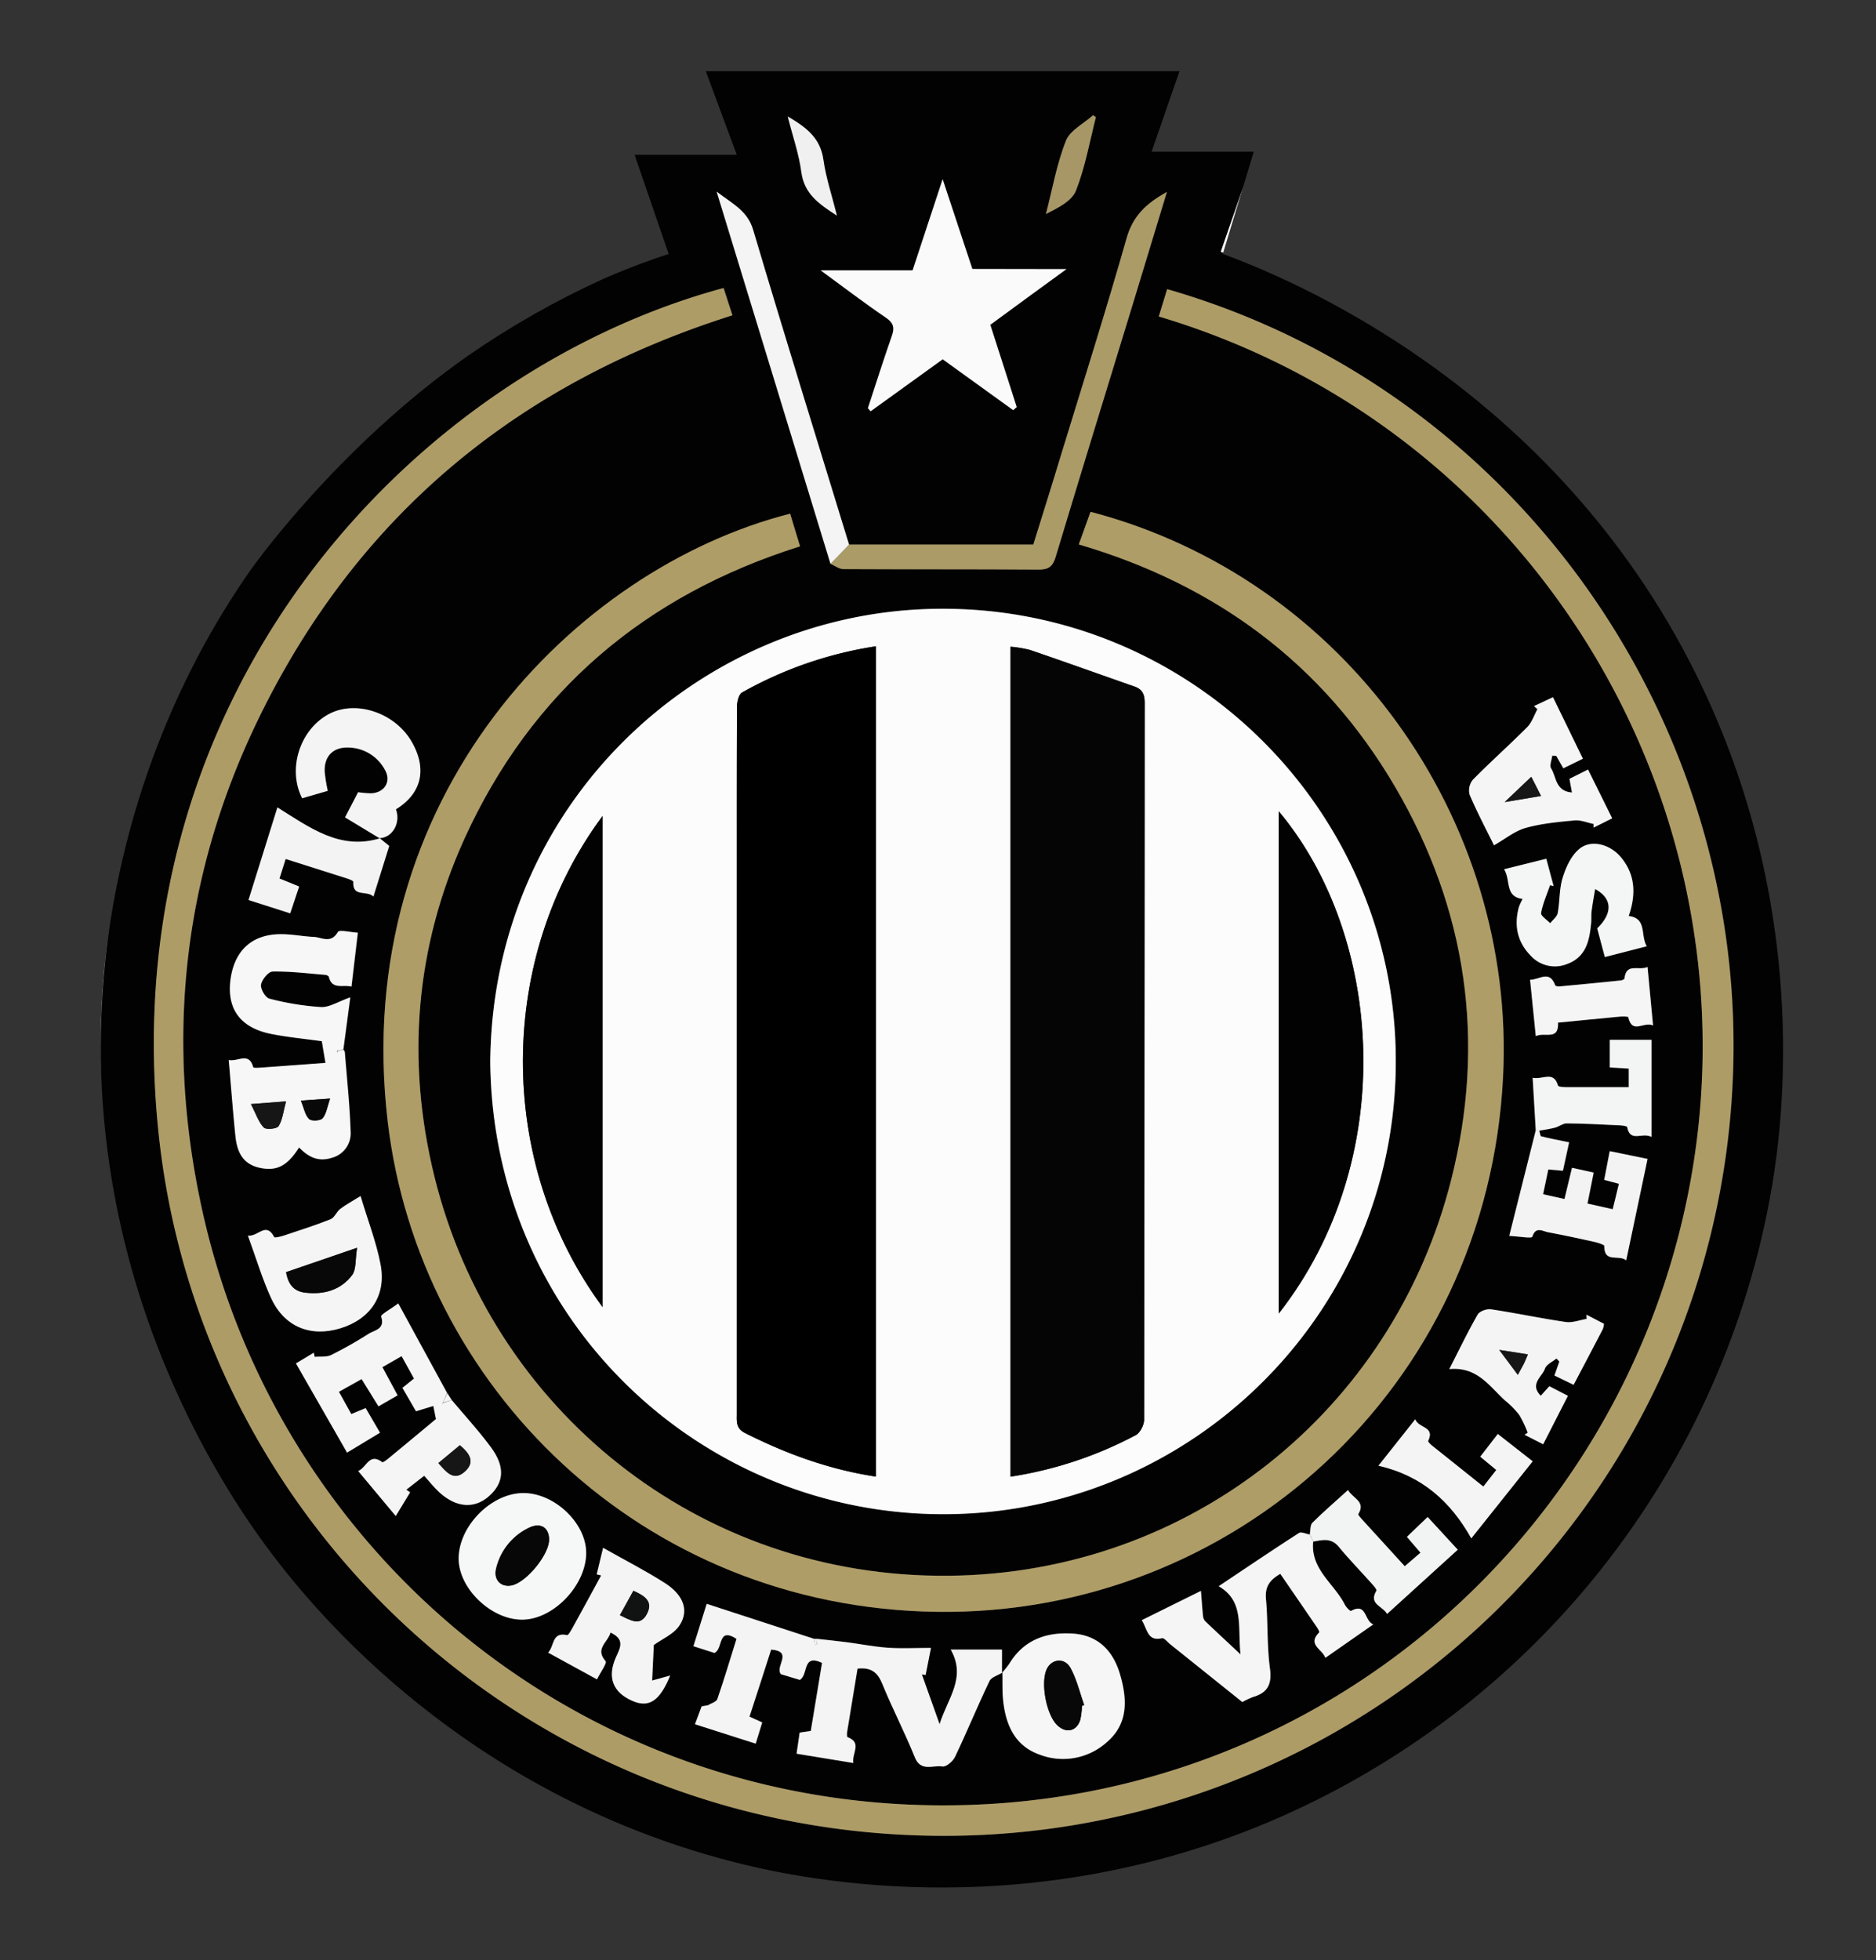 <svg id="Capa_1" data-name="Capa 1" xmlns="http://www.w3.org/2000/svg" xmlns:xlink="http://www.w3.org/1999/xlink" viewBox="0 0 606 633"><rect x="0" y="0" width="606" height="633" fill="#333333" stroke="none"/><defs><style>.cls-1{fill:none;}.cls-2{clip-path:url(#clip-path);}.cls-3{fill:#fdfdfd;}.cls-4{fill:#020202;}.cls-5{fill:#fcfcfc;}.cls-6{fill:#ae9c67;}.cls-7{fill:#af9d67;}.cls-8{fill:#f4f4f5;}.cls-9{fill:#f7f7f7;}.cls-10{fill:#fafafa;}.cls-11{fill:#f5f5f5;}.cls-12{fill:#ab9b67;}.cls-13{fill:#f4f5f5;}.cls-14{fill:#f6f6f6;}.cls-15{fill:#f6f7f7;}.cls-16{fill:#f3f3f4;}.cls-17{fill:#f2f3f3;}.cls-18{fill:#f3f4f4;}.cls-19{fill:#a79766;}.cls-20{fill:#f0f0f1;}.cls-21{fill:#050505;}.cls-22{fill:#161616;}.cls-23{fill:#080808;}.cls-24{fill:#070707;}.cls-25{fill:#111212;}</style><clipPath id="clip-path" transform="translate(-272 -151)"><path class="cls-1" d="M681.5,739.5a272.61,272.61,0,0,0,163-206c3.43-20.76,12.38-90-24.5-164.5-46.67-94.27-132.93-128.6-153-136q5-16.5,10-33H644l9-26H500l10,27H477l11,32c-5.3,1.74-12.57,4.33-21,8a282.83,282.83,0,0,0-44,25c-42.58,29.88-70,69-70,69-41.46,59.16-46.93,119.93-48,138-5.71,96.15,42.7,163.78,55,180,14.32,18.89,62,76.58,148,99C527.41,757.06,600,773.67,681.5,739.5Z"/></clipPath></defs><title>logo_club</title><g class="cls-2"><path class="cls-3" d="M878,784H272V151H878ZM486.82,232.51c-42.32,15.17-78.8,38.89-109.3,71.66a271.52,271.52,0,0,0-66.29,244.94c27.74,122.58,135.21,209,258.32,212A271.89,271.89,0,0,0,840.74,553.43c14.71-61.16,9.22-120.87-17.4-177.93C791,306.22,737.87,259.13,666.27,232.33c3.74-10.77,7.44-21.41,11.4-32.77H644.25l9-26.23H499.7l9.12,26.35H475.38C479.33,211,483,221.63,486.82,232.51Z" transform="translate(-272 -151)"/><path class="cls-4" d="M486.82,232.51c-3.79-10.88-7.49-21.51-11.44-32.83h33.44l-9.12-26.35H653.27l-9,26.23h33.42c-4,11.36-7.66,22-11.4,32.77,71.6,26.8,124.75,73.89,157.07,143.17,26.62,57.06,32.11,116.77,17.4,177.93A271.89,271.89,0,0,1,569.55,761.16c-123.11-3-230.58-89.47-258.32-212a271.52,271.52,0,0,1,66.29-244.94C408,271.4,444.5,247.68,486.82,232.51ZM394.63,421.64c4.14-.16,6.83-4.95,5.23-9.29,8.32-5.14,10.16-13,5.1-21.8-5.37-9.36-17.95-13.61-26.67-9-9.39,4.94-13.57,17.69-8.72,27.23l8.27-2.4a53.06,53.06,0,0,1-1-6.22c-.18-4.94,2.71-7.9,7.6-7.76a13.61,13.61,0,0,1,11.83,7.14c2.21,3.77-.05,7.46-4.45,7.64a35.1,35.1,0,0,1-4.18-.35c-1.42,2.75-2.85,5.48-4.22,8.12l11.27,6.82c-12.9,3.86-22.65-3.56-33.06-10l-9.34,29.9,13.48,4.31,2.88-8.67-6.35-2.59c.65-2.1,1.27-4.08,2-6.3,6.86,2.18,13.36,4.22,19.84,6.3.73.24,2,.73,2,1.06-.28,5.17,4.32,2.61,6.5,4.77,1.86-5.92,3.53-11.26,5.11-16.34ZM768.09,516l-8.56,34.07c3.1.17,7.25.88,7.43.31,1.16-3.53,3.37-1.79,5.14-1.47,5.06.94,10.11,2,15.14,3.15,1.09.24,3,.86,3,1.29-.08,5.61,4.61,2.63,7.07,4.62,2.38-11.26,4.62-21.91,6.9-32.75L792,522.74c-.66,3.48-1.21,6.35-1.78,9.28l4.81,1.29c-.71,2.83-1.37,5.46-2,8.22l-8.15-1.83c.73-3.62,1.34-6.7,2-10l-7-1.55c-.84,3.46-1.6,6.62-2.43,10.08l-6.91-1.54c.57-2.76,1.11-5.3,1.68-8l4.73.41c.67-3,1.29-5.91,2-9.18-3.21-.66-6.13-1.2-9-1.93-.35-.09-.43-1.2-.64-1.83,1.71-.31,3.44-.53,5.12-1,1.28-.33,2.49-1.37,3.73-1.36,5.64.05,11.27.35,16.91.62.91,0,2.54.21,2.61.57,1,5.07,4.71,1.6,7.86,3.16V486.79H792v8.92l6.13.37v6c-6.85,0-13.46,0-20.06,0-1,0-2.67-.09-2.79-.5-1.42-4.93-4.85-1.86-8.19-2.53C767.44,505.09,767.76,510.56,768.09,516ZM696.2,648.8c3-.52,5.81-1.32,8.26,1.68,3.36,4.11,7.09,7.91,10.63,11.87.63.7,1.73,1.94,1.53,2.28-2.64,4.41,2,4.93,3.44,7.54l22.84-20.75-9.73-10.57-6.71,6.42,4.39,5.11-5.08,4.37c-4.78-5.24-9.36-10.24-13.92-15.26-.44-.48-1.21-1.35-1.07-1.58,2.52-4.08-1.8-5-3.33-7.76-4,3.61-7.87,7-11.5,10.55-.77.77-.6,2.5-.86,3.78-1.19-.19-2.76-1-3.51-.48-8.42,5.42-16.71,11-25.92,17.18,8.4,4.86,6.08,13.18,7.07,22-4.47-4.18-8-7.4-11.38-10.68a2.81,2.81,0,0,1-.73-1.63c-.26-2.48-.42-5-.68-8.19l-19.12,9.46c1.84,2.94,1.85,6.93,6.52,5.82.71-.17,1.82,1.26,2.73,2l23.2,18.66a25.87,25.87,0,0,1,3.46-1.63c4.75-1.39,6.14-4.13,5.46-9.22-1-7.38-.6-14.94-1.28-22.38-.36-3.91,1.12-6.19,4.63-8.16,4,5.77,7.9,11.49,11.81,17.22.36.52.9,1.52.74,1.69-3.92,4,1,5.34,2,8.21l15.49-10.8c-3-1.22-2-7.13-7.19-4.36-.24.13-1.56-1.19-2-2C703,662.38,695.29,657.76,696.2,648.8ZM540.23,333c1.42.61,2.84,1.73,4.27,1.74,21,.11,42,0,63,.16,3.23,0,4.59-1,5.52-4.08,7.88-26.17,15.94-52.29,23.94-78.43,4-12.92,7.87-25.85,12-39.44-6.65,3.69-10.94,7.77-13,14.87-6.67,23.42-14,46.64-21.16,69.92-3,9.76-6.06,19.5-9,29.08H546.27c-10.37-33.84-20.89-67.64-31-101.57-1.83-6.18-6.45-8.3-11.81-12.41ZM412,605h0c.28,1.36.55,2.72.85,4.22-5.07,4.21-10.18,8.47-15.32,12.7-.63.52-1.79,1.4-2.05,1.21-4.24-3.14-5,1.76-7.76,2.86l12.1,14.5,4.65-7.66-1.23-.84,5.76-4.5c1.74,1.92,3.08,3.61,4.64,5.09,5.43,5.15,11.35,5.73,16.07,1.69,5.06-4.34,5.59-9.55.89-15.93-3.92-5.33-8.44-10.23-12.7-15.32l-1.42-2.21c-5.18-9.51-10.37-19-15.78-28.94-2.43,1.83-5.73,3.6-5.52,4.26,1.28,4.08-2.08,4.32-4,5.52A135.38,135.38,0,0,1,379,588.54c-1.52.74-3.55.44-5.35.61l-.29-1.34-5.76,3.45,16.52,28.87,10.64-6.43-4.63-7.94-4.64,1.92-4-7.19,7.32-4.1c1.95,3.13,3.66,5.91,5.46,8.8l6.18-3.56c-1.76-3.26-3.3-6.13-4.91-9.1l6.2-3.55,4,7.24-3.74,3c1.63,2.8,3.09,5.31,4.39,7.56ZM383,490c.67-5,1.34-10.09,2.24-16.89-4,1.41-6.79,3.27-9.46,3.13a88.34,88.34,0,0,1-16.68-2.72c-1.28-.32-2.93-3.16-2.69-4.53.29-1.65,2.41-4.2,3.77-4.23,5.62-.09,11.26.61,16.89,1.07.44,0,1.17.32,1.24.61,1,4.32,4.47,2.44,7.32,3.2.69-5.91,1.35-11.47,2.05-17.42-2.47-.13-6-1.05-6.45-.22-2.24,3.88-5.2,1.7-7.83,1.58-3.49-.15-6.95-.87-10.43-.88-9.56,0-15.34,5.38-16.48,15.17-1.07,9.09,3.29,15,13,17,5.36,1.09,10.84,1.59,16.57,2.4.37,2.25.75,4.5,1.17,7-7.44.55-14.23,1-21,1.53-.8.06-2.26.13-2.33-.12-1.45-5.12-4.89-1.7-7.92-2.35.74,8.5,1.34,16.45,2.14,24.37.49,4.91,2.18,9.15,7.7,10.4s9.07-.5,12.88-6.53c3.47,3.58,6.61,4.59,10.65,3.32a8.14,8.14,0,0,0,6-8.34c-.27-8.56-1.2-17.09-1.86-25.64A1.37,1.37,0,0,0,383,490ZM498.72,702c-.68,1.81-1.35,3.62-2.16,5.79l19.62,6.26c.8-2.62,1.43-4.65,2.1-6.85l-4.11-1.87c2.4-7.45,4.67-14.53,7-21.65,7.31.6,1.09,5.49,3.16,7.95l6.11,1.84c2.88-1.79.66-8.51,7.17-5.51q-1.83,11.09-3.64,22l-3.59.51c-.32,2.26-.63,4.35-1,6.83l18.32,3c-.49-3.25,2.94-6.5-1.86-8.36-.25-.09-.2-1.23-.1-1.85,1.1-6.83,2.24-13.65,3.33-20.26,4.44-.49,6.48,1.29,8,4.92,3.26,8,7.27,15.67,10.49,23.68,2,4.86,5.92,2.46,8.93,3,1.18.21,3.39-1.67,4.07-3.1,3.85-8.09,7.26-16.38,11.12-24.47.62-1.29,2.75-1.86,4.19-2.77.07,3-.07,6.11.26,9.13.84,7.7,3.72,14.41,11.49,17.26a21.16,21.16,0,0,0,22-3.92c7.07-6.07,6.57-14.09,4.2-22.06-2.21-7.48-7.11-12.47-15.23-13-8.47-.54-15.75,2-20.45,9.68a28.3,28.3,0,0,1-2.4,3v-7.51H579.11c5.14,9.13-1,15.7-3.6,24.08-2.17-6.08-3.94-11.07-5.72-16.07l1.21.21c.56-2.8,1.11-5.61,1.73-8.76-5.4,0-9.74.24-14.05-.07s-8.88-1.21-13.32-1.79c-3.12-.4-6.24-.71-9.36-1.06h-1L500.26,668.9c-1.5,4.79-2.87,9.14-4.29,13.68l6.89,2.19c2.94-1.27.9-8.55,7.15-4.54-2.05,6.54-4,13-6.19,19.43-.31.91-2,1.35-3,2ZM430.36,493.87c.84,84.86,70.39,148.51,150.92,146,78.74-2.43,143.49-67.95,141.56-149.77C721,410.05,654.12,345.45,572.55,347.63,497.08,349.64,431.09,410.88,430.36,493.87Zm216-240.67c123.6,36.85,195.79,162,170.74,284.42-22.3,108.93-115.92,192.1-231.33,196.19-122.12,4.33-223.64-79.19-248.46-192.22-12.07-55-6.28-108.45,18.55-159.18,31.9-65.15,83.45-107.69,152.77-129.61-1-3.07-1.93-6-2.86-8.82-100.47,27.22-197.84,130.9-182.4,273.73,13.4,124,116.54,222.26,246,226a255,255,0,0,0,262.32-242C837.7,386.48,763.33,277.24,649,244.37,648.13,247.31,647.22,250.25,646.32,253.2Zm-25.84,73.61c44.36,13,78.92,38.56,102.18,78.27S752,487.4,740.79,531.89c-18.91,74.88-84.64,127.18-162.29,127.92-81.35.77-147.73-54.15-166.15-128.83-9.19-37.26-6.25-74,9.69-109.1,21.66-47.65,58.3-78.69,108.42-94.46-1.14-3.75-2.18-7.16-3.2-10.54-69.45,17.69-142.38,91.42-130,196.3,10.06,85.3,81.82,157.05,177.5,158.3,95.43,1.25,177.75-72,182.79-172.84,4.15-83.24-51.17-160.88-133.26-182.37C623.07,319.62,621.85,323,620.48,326.81Zm-4-88.91H586.09l-9.6-29c-3.42,10.39-6.49,19.69-9.71,29.45H537.09c7.52,5.49,14.13,10.56,21,15.22,2.6,1.76,2.93,3.31,1.95,6.07-2.71,7.69-5.15,15.47-7.69,23.21l.88,1,23.28-16.75,22.77,16.42,1.14-1-8.53-26.56,11.7-8.58ZM763.85,441.28a18.24,18.24,0,0,0-1.2,2.64c-1.61,5.91-.53,11.25,3.8,15.67a10.55,10.55,0,0,0,11.94,2.64c5.94-2.24,7.05-7.46,7.58-12.94.13-1.32,0-2.67.16-4,.3-2.33.73-4.64,1.15-7.21,5.69,3.1,5.71,7.86.67,12.71.78,2.93,1.58,5.94,2.47,9.26L804,456.59c-2.13-3.57.17-9-5.84-9.77,2.63-7.6,1.81-13.75-2.46-18.92-3.61-4.37-9.91-6-13.73-2.54-2.5,2.24-4.15,5.88-5.17,9.2-1.1,3.59-.87,7.58-1.57,11.32-.23,1.2-1.59,2.19-2.44,3.27-1-1.11-3.09-2.4-2.93-3.3.54-3.08,1.87-6,2.89-9l1.16.3c-.77-2.85-1.53-5.7-2.37-8.82l-13.64,3.39C760.11,435.3,758,440.53,763.85,441.28Zm20.62,134.25,0,1.37c-2.26.36-4.62,1.29-6.78,1-8.07-1.18-16.05-2.88-24.11-4.09-1.37-.2-3.68.61-4.3,1.68-3,5.27-5.68,10.78-9.19,17.64,9-.89,13,5.56,18.07,10.17a28.32,28.32,0,0,1,4.54,4.62,35.78,35.78,0,0,1,2.72,5.72l-1,.69,6,3.06c2.72-5.34,5.31-10.41,8-15.65l-6-3.09-2.77,3.07c-3.74-3.8.44-6.12,1.35-8.76.46-1.35,2.43-2.2,3.72-3.27.3.35.61.69.92,1-.52,1.47-1,2.93-1.57,4.5l6.19,3c3.29-6.28,6.38-12.15,9.44-18a7.18,7.18,0,0,0,.37-1.7ZM440.6,674c10.12,0,20.83-11.15,20.75-21.69-.07-9.48-10.12-19.07-20.11-19.18-10.44-.12-21.18,10.72-21.08,21.3C420.25,664,430.69,674,440.6,674ZM783.32,396l-9.66-19.83c-2.29,1.08-4.22,2-6.15,2.87l1.12,1c-1.07,2-1.78,4.26-3.28,5.78-5.75,5.78-11.85,11.2-17.57,17a5.45,5.45,0,0,0-1.06,4.81c2.32,5.48,5.12,10.76,7.88,16.37,3.54-2,6.69-4.6,10.27-5.63,5.08-1.44,10.47-1.92,15.76-2.41,2-.19,4.09.73,6.15,1.15l0,1.17,6-3-7.8-15.75-6,3c.29,1.58.5,2.74.81,4.41-5.41-.42-5-5.08-6.73-7.76-.6-.92.19-2.72.35-4.12l1.32.07c.7,1.24,1.41,2.47,2.27,4ZM469.22,678.18c4.72,2.18,3.13,4.92,1.84,7.75-3,6.56-1.2,11.46,5.13,14.27,5.3,2.35,8.89.26,12.3-8.15l-5.83,1.61c.19-4,.39-8.18.54-11.47,2.66-1.93,6.33-3.45,8.21-6.2,3.29-4.8,1.44-9.92-4.66-13.82s-12.65-7.24-19.93-11.36c-.79,3.25-1.43,5.91-2.07,8.56l1.43.36q-4.51,8.31-9.07,16.61c-.55,1-1.5,2.76-1.93,2.66-5-1.09-4,3.5-6.13,5.65l15.79,8.64c1.12-2.27,3.32-5.29,2.78-5.89C464.06,683.36,468.33,681.38,469.22,678.18ZM352.08,550c2.72,7.44,4.65,14,7.47,20.18,4.27,9.3,12.68,12.7,22.37,9.75s14.92-10.53,13-20.54c-1.36-7.23-4.09-14.2-6.47-22.17-2.73,1.7-4.76,2.77-6.56,4.15-1.2.92-1.85,2.82-3.12,3.33-4.93,2-10,3.58-15.05,5.26-1,.35-3,.82-3.16.52C357.91,545.32,355.41,550.39,352.08,550Zm415,72.9L755.82,614c-2.08,2.7-3.86,5-5.67,7.34l5.17,4.29L751.15,631c-5.79-4.62-11.25-9-16.68-13.32-.48-.39-1.26-1.18-1.14-1.41,2.3-4.71-3.07-4-4.17-7l-11.9,15c14,3.21,23.26,11.42,30,23.46Zm8.17-141.65c6.81-.67,13.4-1.33,20-1.94.94-.08,2.69-.07,2.75.19,1.23,5.69,5,1.22,8,2.67-.63-6.67-1.18-12.53-1.78-18.88-2.83,1.28-6.92-1.49-7.45,3.73,0,.25-.78.56-1.22.61q-9.9,1-19.82,1.93c-.44.05-1.23-.1-1.33-.35-1.86-5.14-5.14-1.73-8.13-1.82l1.85,18.22C771,484.15,775.59,487.17,775.28,481.22ZM626,188.83l-.9-.63c-3,2.72-7.45,4.88-8.78,8.26-3,7.57-4.4,15.74-6.46,23.66,4-2,8.4-4.22,9.72-7.6C622.57,204.94,624,196.76,626,188.83Zm-99.57-.21c1.63,6.43,3.63,12.1,4.4,17.94.93,7,5.62,10.28,11.49,14.05-1.62-6.51-3.54-12.18-4.36-18C537,195.66,532.56,192.16,526.46,188.62Z" transform="translate(-272 -151)"/><path class="cls-5" d="M430.36,493.87c.73-83,66.72-144.23,142.19-146.24,81.57-2.18,148.4,62.42,150.29,142.49,1.93,81.82-62.82,147.34-141.56,149.77C500.75,642.38,431.2,578.73,430.36,493.87ZM554.94,627.81V359.7a127,127,0,0,0-43.22,14.91c-1.09.61-1.63,3-1.65,4.56-.11,16.49-.07,33-.07,49.46V607.49c0,2.45-.34,4.72,2.64,6.23C525.94,620.43,539.74,625.49,554.94,627.81Zm43.49,0a127.1,127.1,0,0,0,40.45-13.41c1.42-.76,2.7-3.3,2.7-5q.2-115.69.18-231.4c0-2.74-.7-4.41-3.27-5.31-11.27-3.94-22.51-8-33.8-11.83a39.65,39.65,0,0,0-6.26-1.05Zm86.64-52.68c39.06-49.85,33.74-121.93,0-162.18Zm-218.41-2.08V414.48C432.69,460.19,432,526.19,466.66,573.08Z" transform="translate(-272 -151)"/><path class="cls-6" d="M646.32,253.2c.9-2.95,1.81-5.89,2.71-8.83C763.33,277.24,837.7,386.48,831.62,501.7a255,255,0,0,1-262.32,242c-129.43-3.76-232.57-102.06-246-226C307.89,374.88,405.26,271.2,505.73,244c.93,2.86,1.87,5.75,2.86,8.82-69.32,21.92-120.87,64.46-152.77,129.61C331,433.14,325.2,486.64,337.27,541.59c24.82,113,126.34,196.55,248.46,192.22,115.41-4.09,209-87.26,231.33-196.19C842.11,415.22,769.92,290.05,646.32,253.2Z" transform="translate(-272 -151)"/><path class="cls-7" d="M620.48,326.81c1.37-3.81,2.59-7.19,3.79-10.54,82.09,21.49,137.41,99.13,133.26,182.37-5,100.81-87.36,174.09-182.79,172.84-95.68-1.25-167.44-73-177.5-158.3-12.36-104.88,60.57-178.61,130-196.3,1,3.38,2.06,6.79,3.2,10.54C480.34,343.19,443.7,374.23,422,421.88,406.1,457,403.16,493.72,412.35,531c18.42,74.68,84.8,129.6,166.15,128.83,77.65-.74,143.38-53,162.29-127.92,11.25-44.49,5.11-87.15-18.13-126.81S664.84,339.82,620.48,326.81Z" transform="translate(-272 -151)"/><path class="cls-8" d="M536,680.21c3.12.35,6.24.66,9.36,1.06,4.44.58,8.86,1.47,13.32,1.79s8.65.07,14.05.07c-.62,3.15-1.17,6-1.73,8.76l-1.21-.21c1.78,5,3.55,10,5.72,16.07,2.62-8.38,8.74-15,3.6-24.08h16.55v7.51l.13-.09c-1.43.9-3.56,1.47-4.18,2.76-3.86,8.09-7.27,16.38-11.12,24.47-.68,1.43-2.89,3.31-4.07,3.1-3-.53-7,1.87-8.93-3-3.22-8-7.23-15.69-10.49-23.68-1.48-3.63-3.52-5.41-8-4.92-1.09,6.61-2.23,13.43-3.33,20.26-.1.62-.15,1.76.1,1.85,4.8,1.86,1.37,5.11,1.86,8.36l-18.32-3c.36-2.48.67-4.57,1-6.83l3.59-.51q1.82-11,3.64-22c-6.51-3-4.29,3.72-7.17,5.51l-6.11-1.84c-2.07-2.46,4.15-7.35-3.16-7.95-2.29,7.12-4.56,14.2-7,21.65l4.11,1.87c-.67,2.2-1.3,4.23-2.1,6.85l-19.62-6.26c.81-2.17,1.48-4,2.16-5.79l2.07-.35c1-.65,2.72-1.09,3-2,2.21-6.4,4.14-12.89,6.19-19.43-6.25-4-4.21,3.27-7.15,4.54L496,682.58c1.42-4.54,2.79-8.89,4.29-13.68L535,680.21l.33,1.94.52-.07Z" transform="translate(-272 -151)"/><path class="cls-9" d="M383.39,490.86c.66,8.55,1.59,17.08,1.86,25.64a8.14,8.14,0,0,1-6,8.34c-4,1.27-7.18.26-10.65-3.32-3.81,6-7.27,7.81-12.88,6.53s-7.21-5.49-7.7-10.4c-.8-7.92-1.4-15.87-2.14-24.37,3,.65,6.47-2.77,7.92,2.35.07.25,1.53.18,2.33.12,6.79-.48,13.58-1,21-1.53-.42-2.48-.8-4.73-1.17-7-5.73-.81-11.21-1.31-16.57-2.4-9.67-2-14-7.88-13-17,1.14-9.79,6.92-15.21,16.48-15.17,3.48,0,6.94.73,10.43.88,2.63.12,5.59,2.3,7.83-1.58.48-.83,4,.09,6.45.22-.7,5.95-1.36,11.51-2.05,17.42-2.85-.76-6.29,1.12-7.32-3.2-.07-.29-.8-.58-1.24-.61-5.63-.46-11.27-1.16-16.89-1.07-1.36,0-3.48,2.58-3.77,4.23-.24,1.37,1.41,4.21,2.69,4.53a88.34,88.34,0,0,0,16.68,2.72c2.67.14,5.45-1.72,9.46-3.13-.9,6.8-1.57,11.85-2.24,16.89l-2.07.34.07.52Zm-30.33,16.66c1.65,3.21,2.46,5.81,4.15,7.58.73.77,4.24.44,4.78-.45,1.28-2.07,1.53-4.78,2.41-8Zm16.13-1.12c1,2.45,1.36,4.65,2.64,5.93.75.74,3.69.59,4.37-.22,1.23-1.46,1.51-3.73,2.43-6.37Z" transform="translate(-272 -151)"/><path class="cls-10" d="M616.5,237.9l-12.9,9.39-11.7,8.58,8.53,26.56-1.14,1-22.77-16.42L553.24,283.8l-.88-1c2.54-7.74,5-15.52,7.69-23.21,1-2.76.65-4.31-1.95-6.07-6.88-4.66-13.49-9.73-21-15.22h29.69c3.22-9.76,6.29-19.06,9.71-29.45l9.6,29Z" transform="translate(-272 -151)"/><path class="cls-11" d="M412,605l-5.62,1.71c-1.3-2.25-2.76-4.76-4.39-7.56l3.74-3-4-7.24-6.2,3.55c1.61,3,3.15,5.84,4.91,9.1l-6.18,3.56c-1.8-2.89-3.51-5.67-5.46-8.8l-7.32,4.1,4,7.19,4.64-1.92,4.63,7.94-10.64,6.43L367.6,591.26l5.76-3.45.29,1.34c1.8-.17,3.83.13,5.35-.61a135.38,135.38,0,0,0,12.13-6.87c1.94-1.2,5.3-1.44,4-5.52-.21-.66,3.09-2.43,5.52-4.26,5.41,9.93,10.6,19.43,15.78,28.94L415,604c-.06.16-.12.32-.19.48l.27-.4,2.84-1c4.26,5.09,8.78,10,12.7,15.32,4.7,6.38,4.17,11.59-.89,15.93-4.72,4-10.64,3.46-16.07-1.69-1.56-1.48-2.9-3.17-4.64-5.09l-5.76,4.5,1.23.84-4.65,7.66L387.69,626c2.78-1.1,3.52-6,7.76-2.86.26.19,1.42-.69,2.05-1.21,5.14-4.23,10.25-8.49,15.32-12.7-.3-1.5-.57-2.86-.85-4.22l.39-1.31Zm1.62,18.42c2.58,2.94,5,6.09,8.72,2.59,3.3-3.14,1.11-5.9-1.78-8.34Z" transform="translate(-272 -151)"/><path class="cls-12" d="M546.27,326.86h59.51c3-9.58,6.06-19.32,9-29.08,7.13-23.28,14.49-46.5,21.16-69.92,2-7.1,6.31-11.18,13-14.87-4.15,13.59-8.07,26.52-12,39.44-8,26.14-16.06,52.26-23.94,78.43-.93,3.09-2.29,4.1-5.52,4.08-21-.15-42-.05-63-.16-1.43,0-2.85-1.13-4.27-1.74Z" transform="translate(-272 -151)"/><path class="cls-11" d="M696.2,648.8c-.91,9,6.83,13.58,10.23,20.38.42.84,1.74,2.16,2,2,5.15-2.77,4.16,3.14,7.19,4.36l-15.49,10.8c-1-2.87-5.94-4.24-2-8.21.16-.17-.38-1.17-.74-1.69-3.91-5.73-7.85-11.45-11.81-17.22-3.51,2-5,4.25-4.63,8.16.68,7.44.28,15,1.28,22.38.68,5.09-.71,7.83-5.46,9.22a25.87,25.87,0,0,0-3.46,1.63L650.07,682c-.91-.73-2-2.16-2.73-2-4.67,1.11-4.68-2.88-6.52-5.82l19.12-9.46c.26,3.22.42,5.71.68,8.19a2.81,2.81,0,0,0,.73,1.63c3.43,3.28,6.91,6.5,11.38,10.68-1-8.85,1.33-17.17-7.07-22,9.21-6.15,17.5-11.76,25.92-17.18.75-.48,2.32.29,3.51.48Z" transform="translate(-272 -151)"/><path class="cls-13" d="M763.85,441.28c-5.86-.75-3.74-6-6-9.59l13.64-3.39c.84,3.12,1.6,6,2.37,8.82l-1.16-.3c-1,3-2.35,5.95-2.89,9-.16.9,1.89,2.19,2.93,3.3.85-1.08,2.21-2.07,2.44-3.27.7-3.74.47-7.73,1.57-11.32,1-3.32,2.67-7,5.17-9.2,3.82-3.44,10.12-1.83,13.73,2.54,4.27,5.17,5.09,11.32,2.46,18.92,6,.73,3.71,6.2,5.84,9.77l-13.54,3.48c-.89-3.32-1.69-6.33-2.47-9.26,5-4.85,5-9.61-.67-12.71-.42,2.57-.85,4.88-1.15,7.21-.16,1.31,0,2.66-.16,4-.53,5.48-1.64,10.7-7.58,12.94a10.55,10.55,0,0,1-11.94-2.64c-4.33-4.42-5.41-9.76-3.8-15.67A18.24,18.24,0,0,1,763.85,441.28Z" transform="translate(-272 -151)"/><path class="cls-14" d="M595.66,691.18a28.3,28.3,0,0,0,2.4-3c4.7-7.72,12-10.22,20.45-9.68,8.12.51,13,5.5,15.23,13,2.37,8,2.87,16-4.2,22.06a21.16,21.16,0,0,1-22,3.92c-7.77-2.85-10.65-9.56-11.49-17.26-.33-3-.19-6.08-.26-9.12Zm25.84,10.68.72-.31c-1.43-4-2.41-8.24-4.42-11.93-1.85-3.39-5.94-3-7.58.19-2.22,4.31-.24,15,3.39,18.36,2.86,2.65,6.23,1.85,7.36-1.87A24,24,0,0,0,621.5,701.86Z" transform="translate(-272 -151)"/><path class="cls-8" d="M784.47,575.53l5.67,2.94a7.18,7.18,0,0,1-.37,1.7c-3.06,5.89-6.15,11.76-9.44,18l-6.19-3c.54-1.57,1.05-3,1.57-4.5-.31-.35-.62-.69-.92-1-1.29,1.07-3.26,1.92-3.72,3.27-.91,2.64-5.09,5-1.35,8.76l2.77-3.07,6,3.09c-2.68,5.24-5.27,10.31-8,15.65l-6-3.06,1-.69a35.78,35.78,0,0,0-2.72-5.72,28.32,28.32,0,0,0-4.54-4.62c-5.12-4.61-9-11.06-18.07-10.17,3.51-6.86,6.14-12.37,9.19-17.64.62-1.07,2.93-1.88,4.3-1.68,8.06,1.21,16,2.91,24.11,4.09,2.16.32,4.52-.61,6.78-1Zm-18.92,12.82-9.25-1.45q2.66,3.55,6,8.06c.94-1.74,1.5-2.71,2-3.72C764.65,590.54,764.93,589.79,765.55,588.35Z" transform="translate(-272 -151)"/><path class="cls-15" d="M440.6,674c-9.91,0-20.35-10-20.44-19.57-.1-10.58,10.64-21.42,21.08-21.3,10,.11,20,9.7,20.11,19.18C461.43,662.86,450.72,674.06,440.6,674Zm8.77-26c-.09-3.81-2.83-5.49-6.56-3.65a19.5,19.5,0,0,0-10.53,13.09c-.92,3.59,1.45,6.08,4.8,5.52C441.91,662.18,449.5,652.94,449.37,648Z" transform="translate(-272 -151)"/><path class="cls-11" d="M783.32,396,777,399.09c-.86-1.51-1.57-2.74-2.27-4l-1.32-.07c-.16,1.4-.95,3.2-.35,4.12,1.72,2.68,1.32,7.34,6.73,7.76-.31-1.67-.52-2.83-.81-4.41l6-3,7.8,15.75-6,3,0-1.17c-2.06-.42-4.16-1.34-6.15-1.15-5.29.49-10.68,1-15.76,2.41-3.58,1-6.73,3.62-10.27,5.63-2.76-5.61-5.56-10.89-7.88-16.37a5.45,5.45,0,0,1,1.06-4.81c5.72-5.81,11.82-11.23,17.57-17,1.5-1.52,2.21-3.83,3.28-5.78l-1.12-1c1.93-.9,3.86-1.79,6.15-2.87Zm-25.26,14L769.79,408l-3.14-6.19Z" transform="translate(-272 -151)"/><path class="cls-8" d="M469.22,678.18c-.89,3.2-5.16,5.18-1.6,9.22.54.6-1.66,3.62-2.78,5.89l-15.79-8.64c2.12-2.15,1.11-6.74,6.13-5.65.43.1,1.38-1.67,1.93-2.66q4.58-8.28,9.07-16.61l-1.43-.36c.64-2.65,1.28-5.31,2.07-8.56,7.28,4.12,13.8,7.44,19.93,11.36s7.95,9,4.66,13.82c-1.88,2.75-5.55,4.27-8.21,6.2-.15,3.29-.35,7.49-.54,11.47l5.83-1.61c-3.41,8.41-7,10.5-12.3,8.15-6.33-2.81-8.13-7.71-5.13-14.27C472.35,683.1,473.94,680.36,469.22,678.18Zm3-5.62c3.49,1.66,6.58,3.65,8.71-.41s-.87-5.9-4.35-7.47Z" transform="translate(-272 -151)"/><path class="cls-11" d="M352.08,550c3.33.42,5.83-4.65,8.51.48.16.3,2.12-.17,3.16-.52,5.05-1.68,10.12-3.29,15.05-5.26,1.27-.51,1.92-2.41,3.12-3.33,1.8-1.38,3.83-2.45,6.56-4.15,2.38,8,5.11,14.94,6.47,22.17,1.89,10-3.37,17.61-13,20.54s-18.1-.45-22.37-9.75C356.73,564,354.8,557.41,352.08,550Zm12.34,11.81c.65,4,2.56,6.17,6.11,6.61,6,.73,11.49-.77,15.17-5.6,1.44-1.89,1-5.17,1.65-8.88Z" transform="translate(-272 -151)"/><path class="cls-16" d="M769.22,516.1c.21.63.29,1.74.64,1.83,2.86.73,5.78,1.27,9,1.93-.71,3.27-1.33,6.13-2,9.18l-4.73-.41c-.57,2.73-1.11,5.27-1.68,8l6.91,1.54c.83-3.46,1.59-6.62,2.43-10.08l7,1.55c-.67,3.33-1.28,6.41-2,10l8.15,1.83c.68-2.76,1.34-5.39,2-8.22L790.2,532c.57-2.93,1.12-5.8,1.78-9.28l12.23,2.51c-2.28,10.84-4.52,21.49-6.9,32.75-2.46-2-7.15,1-7.07-4.62,0-.43-1.91-1-3-1.29-5-1.12-10.08-2.21-15.14-3.15-1.77-.32-4-2.06-5.14,1.47-.18.57-4.33-.14-7.43-.31L768.09,516Z" transform="translate(-272 -151)"/><path class="cls-8" d="M546.27,326.86l-6,6.18L503.5,212.88c5.36,4.11,10,6.23,11.81,12.41C525.38,259.22,535.9,293,546.27,326.86Z" transform="translate(-272 -151)"/><path class="cls-8" d="M394.71,421.74l-11.25-6.8c1.37-2.64,2.8-5.37,4.22-8.12a35.1,35.1,0,0,0,4.18.35c4.4-.18,6.66-3.87,4.45-7.64a13.61,13.61,0,0,0-11.83-7.14c-4.89-.14-7.78,2.82-7.6,7.76a53.06,53.06,0,0,0,1,6.22l-8.27,2.4c-4.85-9.54-.67-22.29,8.72-27.23,8.72-4.6,21.3-.35,26.67,9,5.06,8.8,3.22,16.66-5.1,21.8,1.6,4.34-1.09,9.13-5.23,9.29Z" transform="translate(-272 -151)"/><path class="cls-17" d="M696.2,648.8l-1.11-2.32c.26-1.28.09-3,.86-3.78,3.63-3.6,7.51-6.94,11.5-10.55,1.53,2.73,5.85,3.68,3.33,7.76-.14.23.63,1.1,1.07,1.58,4.56,5,9.14,10,13.92,15.26l5.08-4.37-4.39-5.11,6.71-6.42,9.73,10.57-22.84,20.75c-1.43-2.61-6.08-3.13-3.44-7.54.2-.34-.9-1.58-1.53-2.28-3.54-4-7.27-7.76-10.63-11.87C702,647.48,699.16,648.28,696.2,648.8Z" transform="translate(-272 -151)"/><path class="cls-18" d="M769.22,516.1l-1.13-.07c-.33-5.47-.65-10.94-1-17,3.34.67,6.77-2.4,8.19,2.53.12.41,1.82.5,2.79.5,6.6,0,13.21,0,20.06,0v-6l-6.13-.37v-8.92h13.47v31.33c-3.15-1.56-6.87,1.91-7.86-3.16-.07-.36-1.7-.53-2.61-.57-5.64-.27-11.27-.57-16.91-.62-1.24,0-2.45,1-3.73,1.36C772.66,515.57,770.93,515.79,769.22,516.1Z" transform="translate(-272 -151)"/><path class="cls-16" d="M394.63,421.64l3.1,2.52c-1.58,5.08-3.25,10.42-5.11,16.34-2.18-2.16-6.78.4-6.5-4.77,0-.33-1.25-.82-2-1.06-6.48-2.08-13-4.12-19.84-6.3-.69,2.22-1.31,4.2-2,6.3l6.35,2.59-2.88,8.67-13.48-4.31,9.34-29.9c10.41,6.48,20.16,13.9,33.05,10Z" transform="translate(-272 -151)"/><path class="cls-8" d="M767.11,622.87l-19.84,24.89c-6.75-12-16-20.25-30-23.46l11.9-15c1.1,3,6.47,2.25,4.17,7-.12.23.66,1,1.14,1.41,5.43,4.36,10.89,8.7,16.68,13.32l4.17-5.35-5.17-4.29c1.81-2.33,3.59-4.64,5.67-7.34Z" transform="translate(-272 -151)"/><path class="cls-11" d="M775.28,481.22c.31,5.95-4.25,2.93-7.18,4.36l-1.85-18.22c3,.09,6.27-3.32,8.13,1.82.1.25.89.4,1.33.35q9.91-.91,19.82-1.93c.44-.05,1.19-.36,1.22-.61.53-5.22,4.62-2.45,7.45-3.73.6,6.35,1.15,12.21,1.78,18.88-3-1.45-6.72,3-8-2.67-.06-.26-1.81-.27-2.75-.19C788.68,479.89,782.09,480.55,775.28,481.22Z" transform="translate(-272 -151)"/><path class="cls-19" d="M626,188.83c-2,7.93-3.46,16.11-6.42,23.69-1.32,3.38-5.72,5.56-9.72,7.6,2.06-7.92,3.48-16.09,6.46-23.66,1.33-3.38,5.76-5.54,8.78-8.26Z" transform="translate(-272 -151)"/><path class="cls-20" d="M526.46,188.62c6.1,3.54,10.56,7,11.53,14,.82,5.82,2.74,11.49,4.36,18-5.87-3.77-10.56-7.05-11.49-14.05C530.09,200.72,528.09,195.05,526.46,188.62Z" transform="translate(-272 -151)"/><path class="cls-18" d="M415,604l1.5-3.13,1.42,2.21L415,604Z" transform="translate(-272 -151)"/><path class="cls-18" d="M536,680.21l-.15,1.87-.52.07-.33-1.94Z" transform="translate(-272 -151)"/><path class="cls-11" d="M383.39,490.86H381l-.07-.52L383,490A1.37,1.37,0,0,1,383.39,490.86Z" transform="translate(-272 -151)"/><path class="cls-18" d="M500.79,701.66l-2.07.35Z" transform="translate(-272 -151)"/><path d="M554.94,627.81c-15.2-2.32-29-7.38-42.3-14.09-3-1.51-2.64-3.78-2.64-6.23V428.63c0-16.48,0-33,.07-49.46,0-1.56.56-3.95,1.65-4.56a127,127,0,0,1,43.22-14.91Z" transform="translate(-272 -151)"/><path class="cls-21" d="M598.43,627.84v-268a39.65,39.65,0,0,1,6.26,1.05c11.29,3.87,22.53,7.89,33.8,11.83,2.57.9,3.27,2.57,3.27,5.31q-.12,115.7-.18,231.4c0,1.71-1.28,4.25-2.7,5A127.1,127.1,0,0,1,598.43,627.84Z" transform="translate(-272 -151)"/><path class="cls-4" d="M685.07,575.16V413C718.81,453.23,724.13,525.31,685.07,575.16Z" transform="translate(-272 -151)"/><path class="cls-4" d="M466.66,573.08c-34.64-46.89-34-112.89,0-158.6Z" transform="translate(-272 -151)"/><path class="cls-22" d="M353.06,507.52l11.34-.88c-.88,3.23-1.13,5.94-2.41,8-.54.89-4.05,1.22-4.78.45C355.52,513.33,354.71,510.73,353.06,507.52Z" transform="translate(-272 -151)"/><path class="cls-23" d="M369.19,506.4l9.44-.66c-.92,2.64-1.2,4.91-2.43,6.37-.68.81-3.62,1-4.37.22C370.55,511.05,370.2,508.85,369.19,506.4Z" transform="translate(-272 -151)"/><path class="cls-22" d="M413.6,623.45l6.94-5.75c2.89,2.44,5.08,5.2,1.78,8.34C418.64,629.54,416.18,626.39,413.6,623.45Z" transform="translate(-272 -151)"/><path class="cls-18" d="M412,605l.38-1.32L412,605Z" transform="translate(-272 -151)"/><path class="cls-18" d="M415,604l-.27.4c.07-.16.13-.32.19-.48Z" transform="translate(-272 -151)"/><path class="cls-23" d="M621.5,701.86a24,24,0,0,1-.53,4.44c-1.13,3.72-4.5,4.52-7.36,1.87-3.63-3.34-5.61-14-3.39-18.36,1.64-3.19,5.73-3.58,7.58-.19,2,3.69,3,7.93,4.42,11.93Z" transform="translate(-272 -151)"/><path class="cls-22" d="M765.55,588.35c-.62,1.44-.9,2.19-1.25,2.89-.51,1-1.07,2-2,3.72q-3.35-4.5-6-8.06Z" transform="translate(-272 -151)"/><path class="cls-24" d="M449.37,648c.13,4.92-7.46,14.16-12.29,15-3.35.56-5.72-1.93-4.8-5.52a19.5,19.5,0,0,1,10.53-13.09C446.54,642.53,449.28,644.21,449.37,648Z" transform="translate(-272 -151)"/><path class="cls-22" d="M758.06,410l8.59-8.14,3.14,6.19Z" transform="translate(-272 -151)"/><path class="cls-25" d="M472.27,672.56l4.36-7.88c3.48,1.57,6.54,3.31,4.35,7.47S475.76,674.22,472.27,672.56Z" transform="translate(-272 -151)"/><path class="cls-23" d="M364.42,561.78l22.93-7.87c-.61,3.71-.21,7-1.65,8.88-3.68,4.83-9.19,6.33-15.17,5.6C367,568,365.07,565.73,364.42,561.78Z" transform="translate(-272 -151)"/></g></svg>